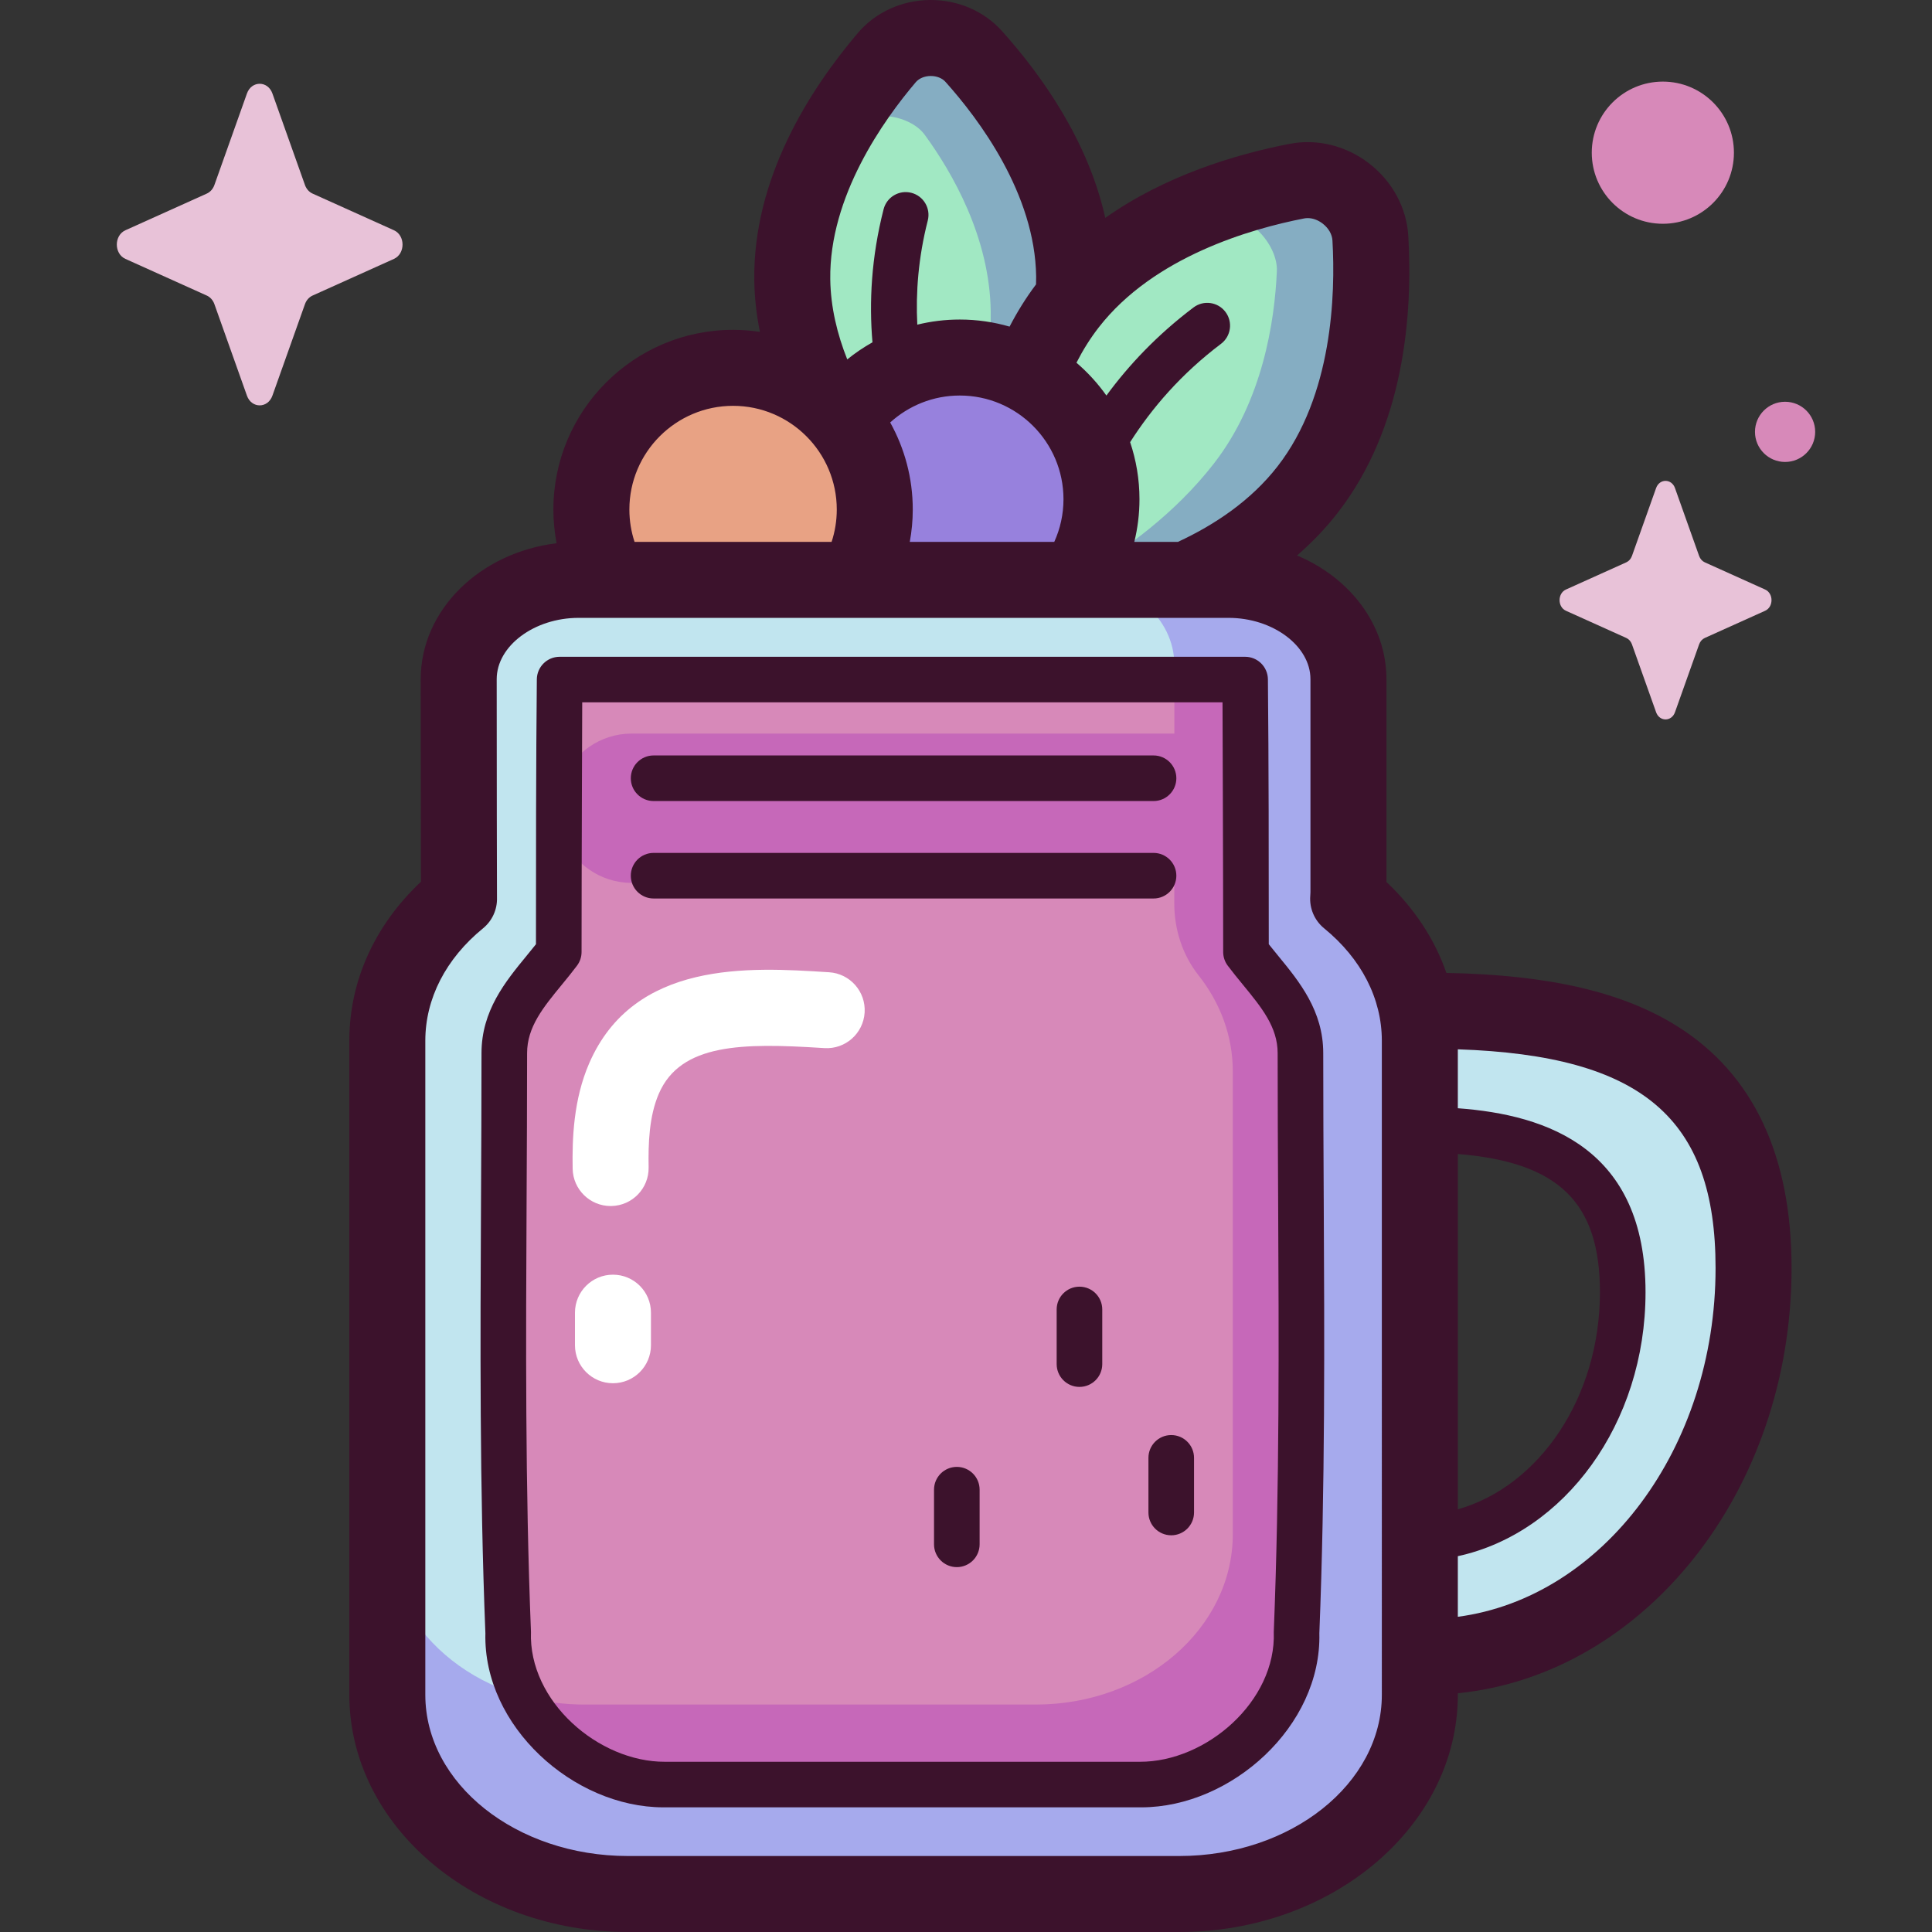 <svg id="Capa_1" enable-background="new 0 0 512 512" height="512" viewBox="0 0 512 512" width="512" xmlns="http://www.w3.org/2000/svg"><rect x="0" y="0" width="512" height="512" fill="#333333" stroke="none"/><g><path d="m363.164 63.151c-.549-9.529-10.114-16.964-19.484-15.144-17.143 3.328-43.053 11.457-59.257 31.097.165-1.972.261-3.962.234-5.975-.327-24.45-15.489-45.779-26.631-58.19-5.943-6.62-17.233-6.469-22.998.307-10.807 12.703-25.394 34.431-25.067 58.881.518 38.744 38.286 69.652 38.286 69.652s9.727-8.418 19.127-21.838c-2.928 22.865 1.307 42.662 1.307 42.662s52.324-2.015 77.838-34.838c16.099-20.714 17.674-48.748 16.645-66.614z" fill="#a1e8c3"/><path d="m235.134 12.182c-11.159 13.117-16.025 32.047-8.993 21.852 3.751-5.438 15.007-3.674 18.902 1.662 7.302 10.003 17.247 27.188 17.51 46.851.416 31.159-16.254 58.518-16.254 58.518s-8.641-6.947-17.507-17.695c9.958 13.312 19.99 21.527 19.99 21.527s38.13-32.945 37.595-72.949c-.337-25.246-15.993-47.269-27.498-60.083-6.136-6.836-17.793-6.68-23.745.317z" fill="#85adc2"/><path d="m345.823 45.509c-18.139 3.522-34.896 16.131-22.173 12.295 6.786-2.046 15.04 6.971 14.732 14.052-.578 13.275-3.751 34.341-16.7 51-20.519 26.398-52.815 38.168-52.815 38.168s-2.59-11.611-2.824-26.558c-.568 17.828 2.34 31.433 2.34 31.433s54.027-2.08 80.37-35.971c16.625-21.388 18.251-50.335 17.189-68.781-.568-9.841-10.444-17.517-20.119-15.638z" fill="#85adc2"/><ellipse cx="254.352" cy="132.3" fill="#9781dd" rx="37.55" ry="37.55" transform="matrix(.23 -.973 .973 .23 67.154 349.452)"/><ellipse cx="194.272" cy="135.031" fill="#e8a284" rx="37.55" ry="37.55" transform="matrix(.707 -.707 .707 .707 -38.58 176.92)"/><path d="m377.958 267.851c-.806 0-1.609.004-2.41.011-2.101-11.526-8.701-21.83-18.275-29.648.047-.589.08-58.229.08-58.229 0-14.532-14.23-26.314-31.783-26.314h-172.227c-17.553 0-31.783 11.782-31.783 26.314 0 0 .033 57.64.08 58.229-11.723 9.572-18.996 22.871-18.996 37.58v173.349c0 29.153 28.545 52.787 63.757 52.787h146.11c35.212 0 63.757-23.634 63.757-52.787v-10.071c.562.013 1.124.026 1.689.026 47.913 0 86.753-46.141 86.753-103.058s-38.839-68.189-86.752-68.189zm-1.689 139.712v-108.201c29.792.169 53.772 7.54 53.772 43.093 0 35.552-23.98 64.433-53.772 65.108z" fill="#c1e5ef"/><path d="m357.273 238.214c.047-.588.08-1.181.08-1.78v-56.449c0-14.533-14.229-26.314-31.783-26.314h-40.38c14.374 0 26.026 10.083 26.026 22.521v18.214h-143.817c-10.926 0-19.784 8.858-19.784 19.784s8.857 19.784 19.784 19.784h143.806c-.003 1.744-.006 3.587-.009 5.402-.013 6.905 2.158 13.692 6.438 19.11 5.723 7.247 9.072 16.009 9.072 25.449v122.617c0 24.951-23.374 45.178-52.208 45.178h-119.645c-28.834 0-52.208-20.227-52.208-45.178v42.592c0 29.154 28.545 52.787 63.757 52.787h146.11c35.212 0 63.757-23.633 63.757-52.787v-173.35c0-14.709-7.273-28.008-18.996-37.58z" fill="#a6aaed"/><path d="m329.906 252.432c.026-.349.046-47.566.056-75.303h-181.01c.01 27.737.03 74.954.056 75.303-9 8.053-14.583 19.242-14.583 31.616v145.836c0 24.527 21.914 44.41 48.947 44.41h112.17c27.033 0 48.947-19.883 48.947-44.41v-145.836c.001-12.374-5.583-23.563-14.583-31.616z" fill="#d789b9"/><path d="m344.49 429.884v-145.836c0-12.374-5.584-23.563-14.584-31.616.026-.35.046-47.567.056-75.303h-18.745v17.276h-143.818c-8.406 0-15.569 5.252-18.435 12.645.002 4.865.005 9.697.008 14.298 2.871 7.383 10.029 12.625 18.427 12.625h143.806c-.003 1.743-.006 3.586-.009 5.402-.013 6.904 2.158 13.691 6.438 19.109 5.723 7.248 9.072 16.009 9.072 25.449v122.617c0 24.952-23.374 45.178-52.209 45.178h-119.644c-5.305 0-10.423-.69-15.247-1.963 8.041 14.541 24.613 24.527 43.765 24.527h112.17c27.034.002 48.949-19.881 48.949-44.408z" fill="#c668b9"/><path d="m72.191 24.773 8.627 24.257c.369 1.039 1.101 1.862 2.023 2.277l21.552 9.71c3.045 1.372 3.045 6.223 0 7.595l-21.552 9.71c-.923.416-1.654 1.239-2.023 2.277l-8.627 24.257c-1.219 3.427-5.529 3.427-6.748 0l-8.626-24.256c-.369-1.039-1.101-1.862-2.023-2.277l-21.552-9.71c-3.045-1.372-3.045-6.223 0-7.595l21.552-9.71c.923-.416 1.654-1.239 2.023-2.277l8.627-24.257c1.218-3.428 5.529-3.428 6.747-.001z" fill="#e8c2d8"/><path d="m459.509 40.465c0 10.403-8.434 18.837-18.837 18.837-10.404 0-18.837-8.434-18.837-18.837 0-10.404 8.434-18.838 18.837-18.838 10.404.001 18.837 8.435 18.837 18.838z" fill="#d789b9"/><path d="m481.042 114.447c0 4.406-3.572 7.977-7.977 7.977-4.406 0-7.977-3.572-7.977-7.977 0-4.406 3.572-7.977 7.977-7.977 4.406 0 7.977 3.571 7.977 7.977z" fill="#d789b9"/><path d="m443.887 129.343 6.399 17.994c.274.77.816 1.381 1.501 1.689l15.987 7.203c2.259 1.017 2.259 4.616 0 5.634l-15.987 7.203c-.685.308-1.227.919-1.501 1.689l-6.399 17.994c-.904 2.542-4.101 2.542-5.005 0l-6.399-17.994c-.274-.771-.816-1.381-1.501-1.689l-15.987-7.203c-2.259-1.017-2.259-4.616 0-5.634l15.987-7.203c.685-.309 1.227-.919 1.501-1.689l6.399-17.994c.903-2.542 4.101-2.542 5.005 0z" fill="#e8c2d8"/><path d="m444.686 272.092c-14.501-9.174-34.102-13.741-61.382-14.259-3.08-8.889-8.448-17.094-15.881-24.102v-53.746c0-14.411-9.688-26.892-23.7-32.78 3.86-3.334 7.485-7.068 10.743-11.26 17.679-22.745 19.954-52.454 18.75-73.373-.429-7.443-4.185-14.441-10.307-19.199-6.121-4.758-13.835-6.672-21.149-5.25-14.596 2.834-33.047 8.465-48.851 19.621-4.548-20.443-16.811-37.747-27.392-49.531-4.697-5.232-11.545-8.213-18.835-8.213-.119 0-.238.001-.357.002-7.424.099-14.337 3.278-18.967 8.721-12.729 14.964-27.828 38.481-27.465 65.54.062 4.691.598 9.263 1.495 13.688-2.323-.35-4.697-.54-7.116-.54-26.258 0-47.62 21.363-47.62 47.62 0 3.054.298 6.038.853 8.932-20.322 2.478-36.013 17.684-36.013 36.028.019 32.881.038 47.281.06 53.683-12.276 11.545-18.976 26.335-18.976 42.12v173.349c0 34.659 33.118 62.856 73.826 62.856h146.11c40.708 0 73.827-28.198 73.827-62.856v-.411c49.478-4.98 88.441-53.613 88.441-112.693 0-29.798-10.125-51.312-30.094-63.947zm-99.087-214.2c.315-.061.636-.091.962-.091 1.345 0 2.756.514 3.99 1.473 1.533 1.192 2.466 2.816 2.561 4.457.824 14.306.03 41.105-14.545 59.856-7.034 9.05-16.594 15.467-26.395 20.014h-11.568c.886-3.626 1.368-7.407 1.368-11.301 0-5.286-.879-10.368-2.476-15.123 5.728-8.986 13.502-18.073 24.078-26.054 2.664-2.01 3.193-5.799 1.183-8.462s-5.797-3.194-8.461-1.183c-9.615 7.256-17.155 15.262-23.087 23.344-2.28-3.215-4.947-6.135-7.935-8.694 1.663-3.269 3.614-6.418 5.911-9.373 14.573-18.75 40.347-26.132 54.414-28.863zm-109.69 54.067c4.88-4.431 11.348-7.141 18.443-7.141 15.153 0 27.481 12.328 27.481 27.482 0 4.028-.877 7.853-2.442 11.301h-38.29c.51-2.782.79-5.643.79-8.571 0-8.366-2.176-16.231-5.982-23.071zm6.788-90.187c.852-1.001 2.308-1.612 3.896-1.633h.086c1.556 0 2.991.568 3.855 1.529 8.858 9.867 23.763 29.688 24.056 51.598.009.704-.013 1.404-.032 2.104-2.694 3.585-5.015 7.335-7.008 11.185-4.194-1.212-8.618-1.874-13.197-1.874-3.88 0-7.65.473-11.261 1.355-.427-8.474.262-17.754 2.776-27.593.826-3.232-1.125-6.522-4.358-7.349-3.235-.826-6.522 1.125-7.349 4.358-3.266 12.778-3.864 24.657-2.949 35.263-2.358 1.322-4.592 2.841-6.683 4.529-2.653-6.662-4.401-13.824-4.5-21.249-.293-21.909 14.076-42.124 22.668-52.223zm-48.425 85.777c15.153 0 27.481 12.328 27.481 27.482 0 2.992-.482 5.873-1.371 8.571h-52.219c-.889-2.697-1.372-5.578-1.372-8.571-.001-15.154 12.327-27.482 27.481-27.482zm171.929 341.595c0 23.555-24.084 42.718-53.689 42.718h-146.11c-29.604 0-53.688-19.163-53.688-42.718v-173.35c0-11.152 5.432-21.728 15.295-29.781 2.436-1.988 3.795-4.993 3.696-8.117-.032-2.304-.062-35.786-.075-57.911 0-8.806 9.943-16.245 21.714-16.245h172.228c11.77 0 21.713 7.44 21.713 16.245v56.449c0 .253-.016.562-.048.975-.264 3.296 1.107 6.512 3.669 8.604 9.864 8.053 15.295 18.63 15.295 29.781zm20.138-143.321c26.89 2.16 37.66 12.997 37.66 36.632 0 27.948-16.103 51.413-37.66 57.53zm0 122.643v-16.062c28.265-6.136 49.743-35.149 49.743-69.948 0-38.005-25.861-47.004-49.743-48.76v-15.617c48.962 1.646 68.303 18.336 68.303 57.961 0 47.839-29.948 87.346-68.303 92.426z" fill="#3c122c"/><path d="m305.703 212.285h-132.492c-3.336 0-6.042-2.705-6.042-6.042s2.705-6.042 6.042-6.042h132.492c3.336 0 6.042 2.705 6.042 6.042s-2.706 6.042-6.042 6.042z" fill="#3c122c"/><path d="m305.703 238.111h-132.492c-3.336 0-6.042-2.705-6.042-6.041s2.705-6.042 6.042-6.042h132.492c3.336 0 6.042 2.705 6.042 6.042 0 3.336-2.706 6.041-6.042 6.041z" fill="#3c122c"/><path d="m162.442 366.572c-5.561 0-10.069-4.508-10.069-10.069v-8.632c0-5.561 4.508-10.069 10.069-10.069s10.069 4.508 10.069 10.069v8.632c0 5.56-4.508 10.069-10.069 10.069z" fill="#fff"/><path d="m161.822 319.61c-5.477 0-9.965-4.389-10.063-9.888-.144-7.967.223-18.338 4.366-27.902 11.874-27.424 42.647-25.482 63.009-24.196l.586.036c5.55.35 9.765 5.132 9.416 10.683-.35 5.551-5.129 9.777-10.683 9.416l-.588-.037c-20.968-1.326-37.468-1.272-43.261 12.102-2.591 5.98-2.824 13.231-2.711 19.536.1 5.56-4.326 10.149-9.886 10.248-.062.001-.124.002-.185.002z" fill="#fff"/><g fill="#3c122c"><path d="m253.567 415.304c-3.336 0-6.042-2.705-6.042-6.042v-14.481c0-3.336 2.705-6.042 6.042-6.042 3.336 0 6.042 2.705 6.042 6.042v14.481c-.001 3.337-2.706 6.042-6.042 6.042z"/><path d="m286.069 367.545c-3.336 0-6.042-2.705-6.042-6.042v-14.482c0-3.336 2.705-6.042 6.042-6.042s6.042 2.705 6.042 6.042v14.482c0 3.337-2.705 6.042-6.042 6.042z"/><path d="m310.389 406.869c-3.336 0-6.042-2.705-6.042-6.041v-14.482c0-3.336 2.705-6.042 6.042-6.042 3.336 0 6.042 2.705 6.042 6.042v14.482c-.001 3.336-2.706 6.041-6.042 6.041z"/><path d="m350.801 317.649c-.063-12.612-.129-25.656-.129-38.559 0-11.234-6.337-18.957-11.928-25.771-.868-1.058-1.704-2.078-2.506-3.093 0-22.612-.007-47.952-.229-70.191-.033-3.309-2.722-5.975-6.031-5.98h-181.682c-3.309.006-5.997 2.672-6.031 5.98-.222 22.239-.229 47.579-.229 70.191-.802 1.015-1.637 2.035-2.506 3.093-5.591 6.814-11.928 14.537-11.928 25.771 0 12.902-.066 25.946-.129 38.559-.19 37.591-.385 76.455 1.16 115.188-.617 24.654 23.349 46.091 47.124 46.126h126.758c23.775-.035 47.742-21.472 47.124-46.126 1.547-38.733 1.352-77.598 1.162-115.188zm-48.744 149.239h-125.839c-17.584.067-36.198-16.026-35.506-34.418-1.54-38.498-1.344-77.268-1.156-114.76.064-12.629.13-25.688.13-38.62 0-6.911 4.257-12.1 9.187-18.107 1.338-1.632 2.723-3.319 4.038-5.074.785-1.045 1.209-2.317 1.209-3.624 0-21.108.175-66.158.175-66.158h169.685s.175 45.05.175 66.158c0 1.307.424 2.579 1.209 3.624 1.316 1.755 2.7 3.442 4.038 5.074 4.93 6.008 9.187 11.196 9.187 18.107 0 12.933.066 25.991.13 38.62.188 37.492.384 76.262-1.156 114.76.691 18.392-17.922 34.485-35.506 34.418z"/></g></g></svg>